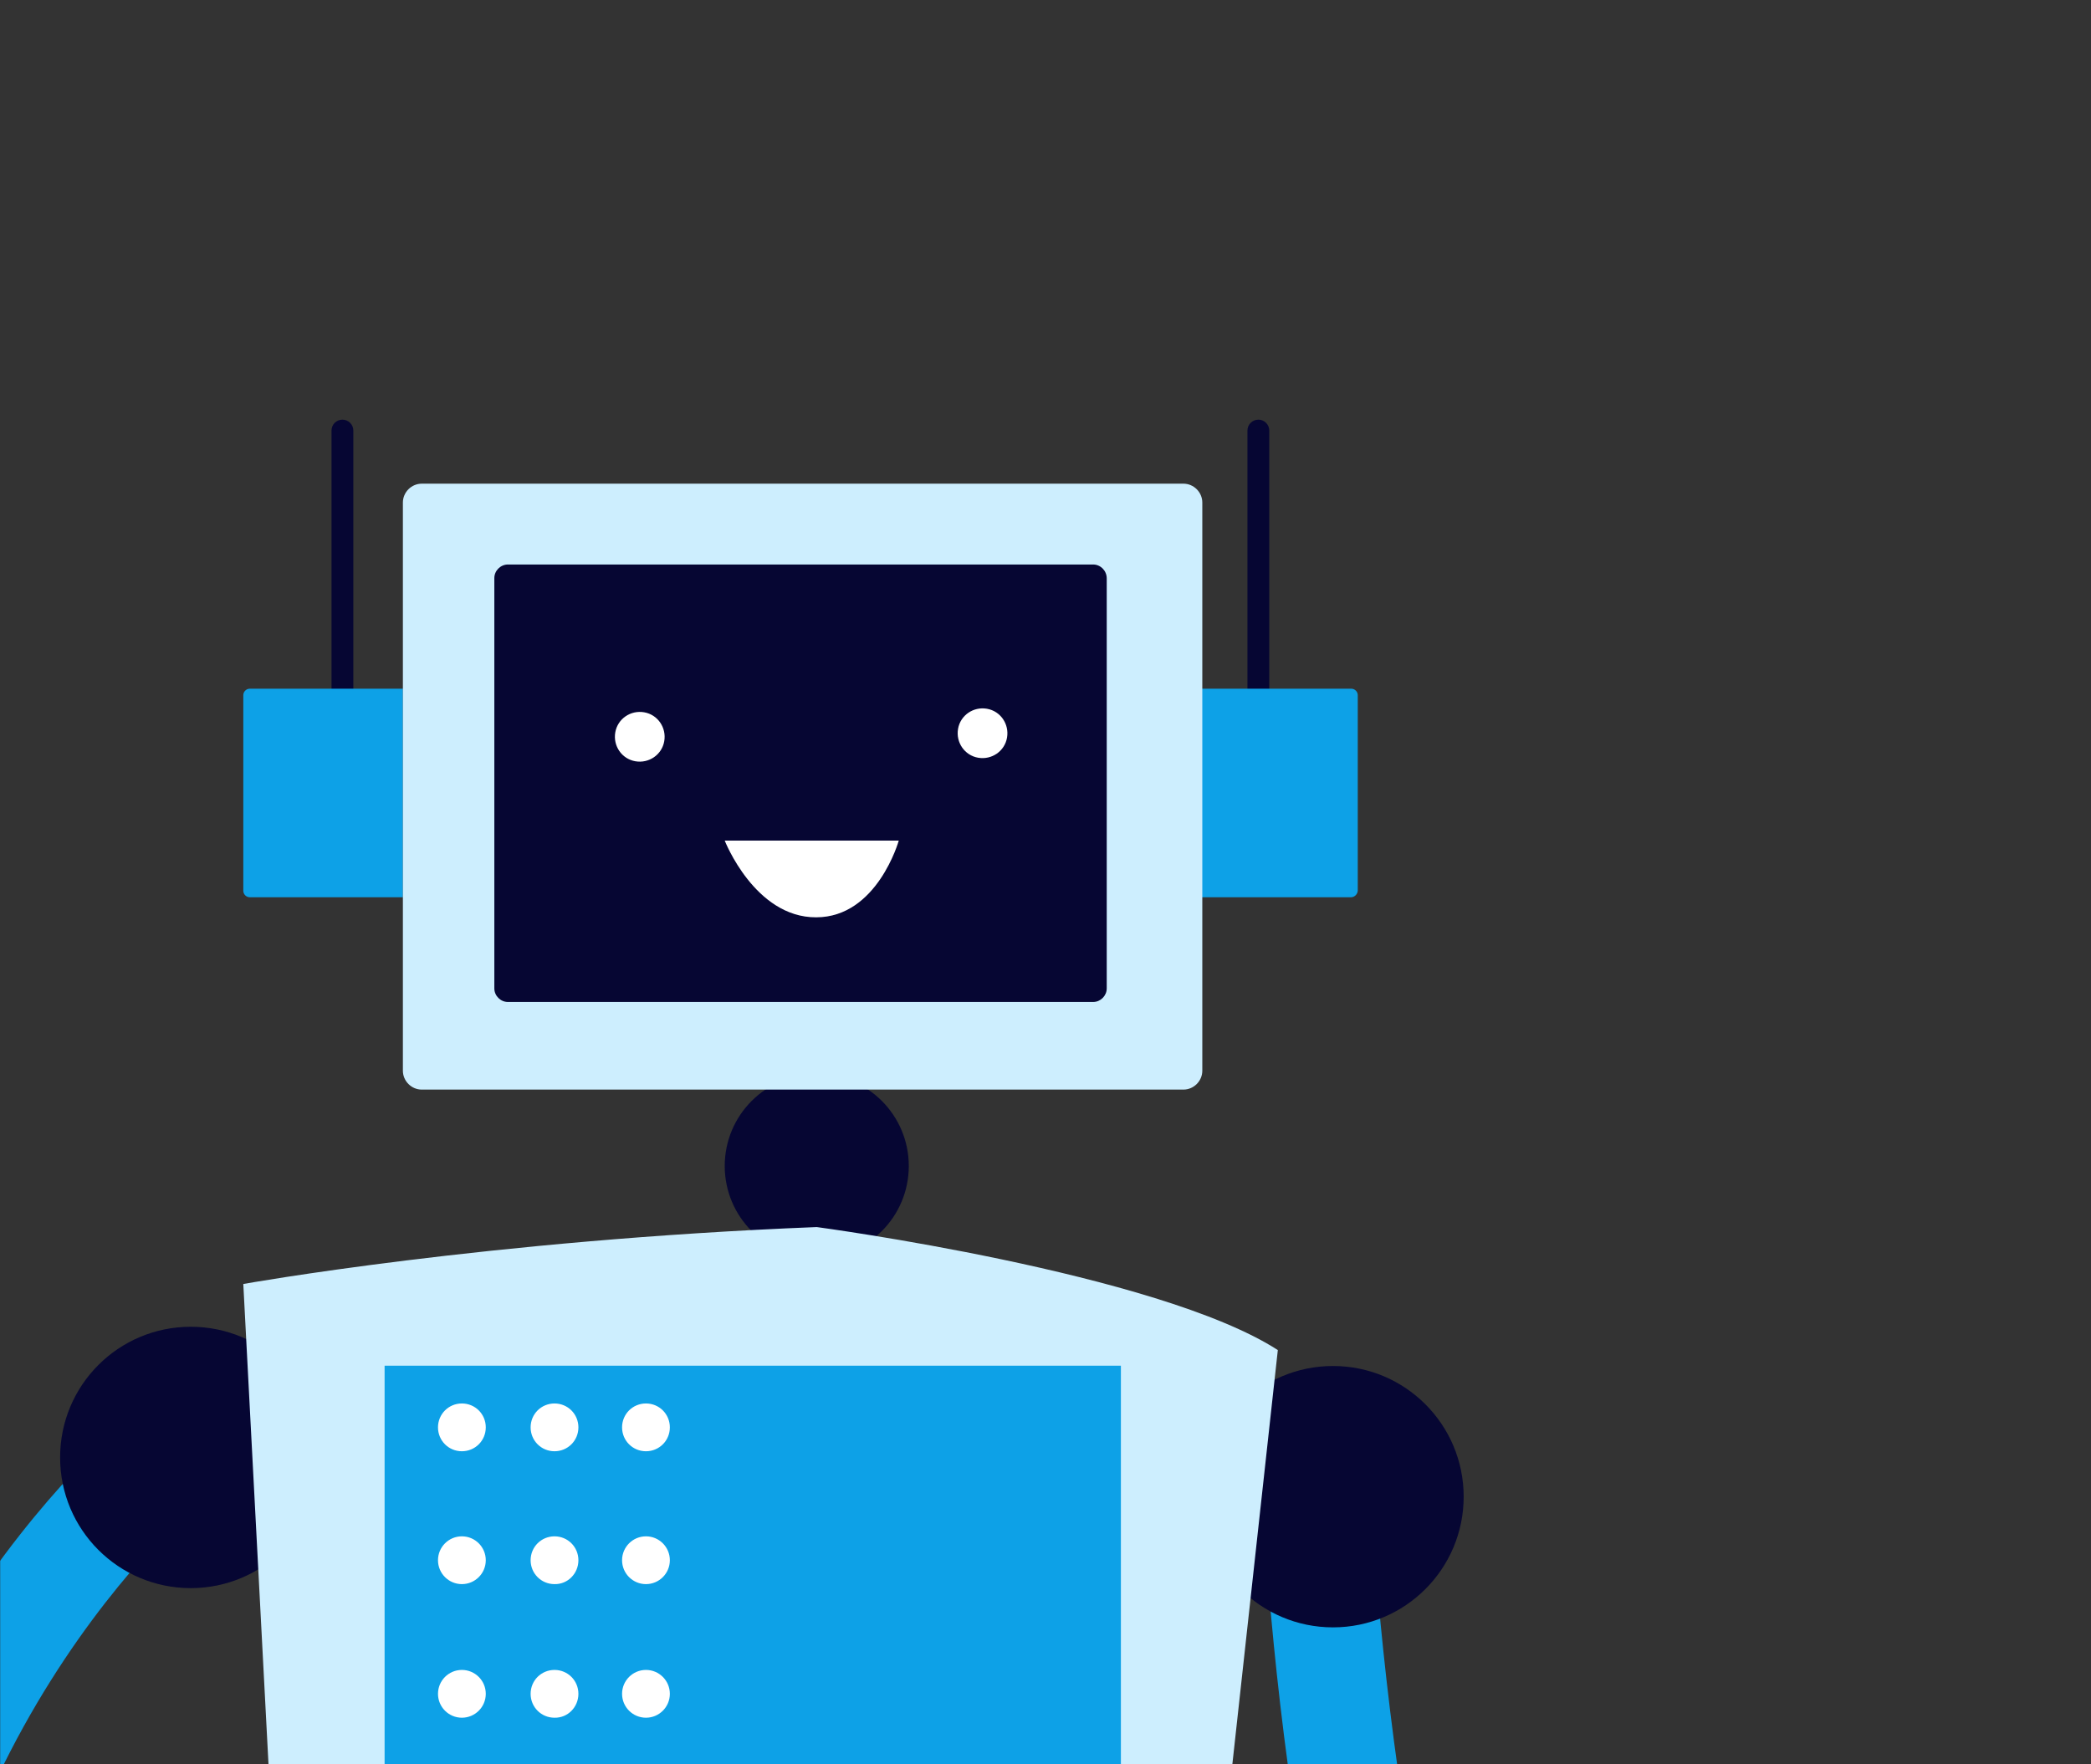 <svg width="1440" height="1215" viewBox="0 0 1440 1215" fill="none" xmlns="http://www.w3.org/2000/svg">
<rect x="0" y="0" width="1440" height="1215" fill="#333333" stroke="none"/>
<mask id="mask0" mask-type="alpha" maskUnits="userSpaceOnUse" x="0" y="0" width="1440" height="1215">
<rect width="1440" height="1215" fill="#F8F8F8"/>
</mask>
<g mask="url(#mask0)">
<path d="M1035.61 1674.48C890.558 1491.44 870.446 1050.81 869.634 1032.12L943.986 1029.07C944.189 1033.34 963.895 1464.22 1093.91 1628.36L1035.61 1674.48Z" fill="#0DA1E7"/>
<path d="M-139.61 1509.72C-141.844 1167.42 81.823 982.55 91.371 974.831L138.095 1032.73L114.733 1003.88L138.298 1032.73C136.266 1034.35 -67.086 1203.98 -65.054 1509.32L-139.61 1509.72Z" fill="#0DA1E7"/>
<path d="M235.81 497.634C231.747 497.634 228.293 494.384 228.293 490.117V296.517C228.293 292.454 231.544 289 235.81 289C239.873 289 243.326 292.25 243.326 296.517V490.321C243.326 494.384 240.076 497.634 235.81 497.634Z" fill="#060633"/>
<path d="M172.021 617.898H277.455V474.272H172.021C169.583 474.272 167.552 476.303 167.552 478.741V613.429C167.552 615.867 169.583 617.898 172.021 617.898Z" fill="#0DA1E7"/>
<path d="M866.587 497.634C862.524 497.634 859.07 494.384 859.07 490.117V296.517C859.07 292.454 862.321 289 866.587 289C870.65 289 874.103 292.25 874.103 296.517V490.321C874.103 494.384 870.65 497.634 866.587 497.634Z" fill="#060633"/>
<path d="M930.376 617.898H825.145V474.272H930.579C933.017 474.272 935.048 476.303 935.048 478.741V613.429C934.845 615.867 932.813 617.898 930.376 617.898Z" fill="#0DA1E7"/>
<path d="M562.473 866.349C597.478 866.349 625.856 837.972 625.856 802.967C625.856 767.962 597.478 739.584 562.473 739.584C527.468 739.584 499.091 767.962 499.091 802.967C499.091 837.972 527.468 866.349 562.473 866.349Z" fill="#060633"/>
<path d="M917.984 1120.69C967.687 1120.69 1007.98 1080.4 1007.98 1030.7C1007.98 980.994 967.687 940.702 917.984 940.702C868.281 940.702 827.989 980.994 827.989 1030.7C827.989 1080.4 868.281 1120.69 917.984 1120.69Z" fill="#060633"/>
<path d="M221.386 1003.68C221.386 953.906 181.162 913.683 131.391 913.683C81.62 913.683 41.396 953.906 41.396 1003.68C41.396 1053.45 81.62 1093.67 131.391 1093.67C180.959 1093.67 221.386 1053.45 221.386 1003.68Z" fill="#060633"/>
<path d="M814.987 333.083H290.457C283.346 333.083 277.455 338.975 277.455 346.085V737.35C277.455 744.46 283.346 750.351 290.457 750.351H814.987C822.097 750.351 827.989 744.46 827.989 737.35V346.085C827.989 338.975 822.097 333.083 814.987 333.083Z" fill="#CDEEFE"/>
<path d="M752.823 388.746H349.776C344.697 388.746 340.431 393.012 340.431 398.091V680.671C340.431 685.75 344.697 690.016 349.776 690.016H752.823C757.902 690.016 762.168 685.75 762.168 680.671V398.294C762.168 393.012 757.902 388.746 752.823 388.746Z" fill="#060633"/>
<path d="M457.445 510.432C459.07 501.087 452.976 492.149 443.631 490.524C434.286 488.898 425.348 494.993 423.723 504.338C422.097 513.683 428.192 522.621 437.537 524.246C446.881 525.872 455.82 519.777 457.445 510.432Z" fill="white"/>
<path d="M693.504 507.995C695.129 498.65 689.035 489.711 679.69 488.086C670.345 486.461 661.406 492.555 659.781 501.9C658.156 511.245 664.25 520.183 673.595 521.809C682.94 523.434 691.879 517.339 693.504 507.995Z" fill="white"/>
<path d="M499.091 578.894H618.949C618.949 578.894 604.119 631.712 562.067 631.712C519.812 631.915 499.091 578.894 499.091 578.894Z" fill="white"/>
<path d="M562.473 845.019C562.473 845.019 797.11 876.303 879.995 929.732L805.033 1612.52H721.133C721.133 1612.52 716.46 1426.23 518.39 1426.23C320.32 1426.23 301.427 1596.67 301.427 1596.67H204.931L167.552 884.226C167.552 884.226 335.962 853.957 562.473 845.019Z" fill="#CDEEFE"/>
<path d="M771.92 940.499H264.86V1301.09H771.92V940.499Z" fill="#0DA1E7"/>
<path d="M334.54 982.957C334.54 973.815 327.227 966.502 318.085 966.502C308.943 966.502 301.63 973.815 301.63 982.957C301.63 992.098 308.943 999.412 318.085 999.412C327.227 999.412 334.54 992.098 334.54 982.957Z" fill="white"/>
<path d="M398.329 982.957C398.329 973.815 391.015 966.502 381.873 966.502C372.732 966.502 365.418 973.815 365.418 982.957C365.418 992.098 372.732 999.412 381.873 999.412C391.015 999.412 398.329 992.098 398.329 982.957Z" fill="white"/>
<path d="M461.305 982.957C461.305 973.815 453.991 966.502 444.85 966.502C435.708 966.502 428.395 973.815 428.395 982.957C428.395 992.098 435.708 999.412 444.85 999.412C453.991 999.412 461.305 992.098 461.305 982.957Z" fill="white"/>
<path d="M318.085 1090.91C327.173 1090.91 334.54 1083.54 334.54 1074.46C334.54 1065.37 327.173 1058 318.085 1058C308.997 1058 301.63 1065.37 301.63 1074.46C301.63 1083.54 308.997 1090.91 318.085 1090.91Z" fill="white"/>
<path d="M398.329 1074.46C398.329 1065.31 391.015 1058 381.873 1058C372.732 1058 365.418 1065.31 365.418 1074.46C365.418 1083.6 372.732 1090.91 381.873 1090.91C391.015 1091.11 398.329 1083.6 398.329 1074.46Z" fill="white"/>
<path d="M444.85 1090.91C453.937 1090.91 461.305 1083.54 461.305 1074.46C461.305 1065.37 453.937 1058 444.85 1058C435.762 1058 428.395 1065.37 428.395 1074.46C428.395 1083.54 435.762 1090.91 444.85 1090.91Z" fill="white"/>
<path d="M318.085 1182.91C327.173 1182.91 334.54 1175.54 334.54 1166.46C334.54 1157.37 327.173 1150 318.085 1150C308.997 1150 301.63 1157.37 301.63 1166.46C301.63 1175.54 308.997 1182.91 318.085 1182.91Z" fill="white"/>
<path d="M398.329 1166.46C398.329 1157.31 391.015 1150 381.873 1150C372.732 1150 365.418 1157.31 365.418 1166.46C365.418 1175.6 372.732 1182.91 381.873 1182.91C391.015 1183.11 398.329 1175.6 398.329 1166.46Z" fill="white"/>
<path d="M444.85 1182.91C453.937 1182.91 461.305 1175.54 461.305 1166.46C461.305 1157.37 453.937 1150 444.85 1150C435.762 1150 428.395 1157.37 428.395 1166.46C428.395 1175.54 435.762 1182.91 444.85 1182.91Z" fill="white"/>
</g>
</svg>
